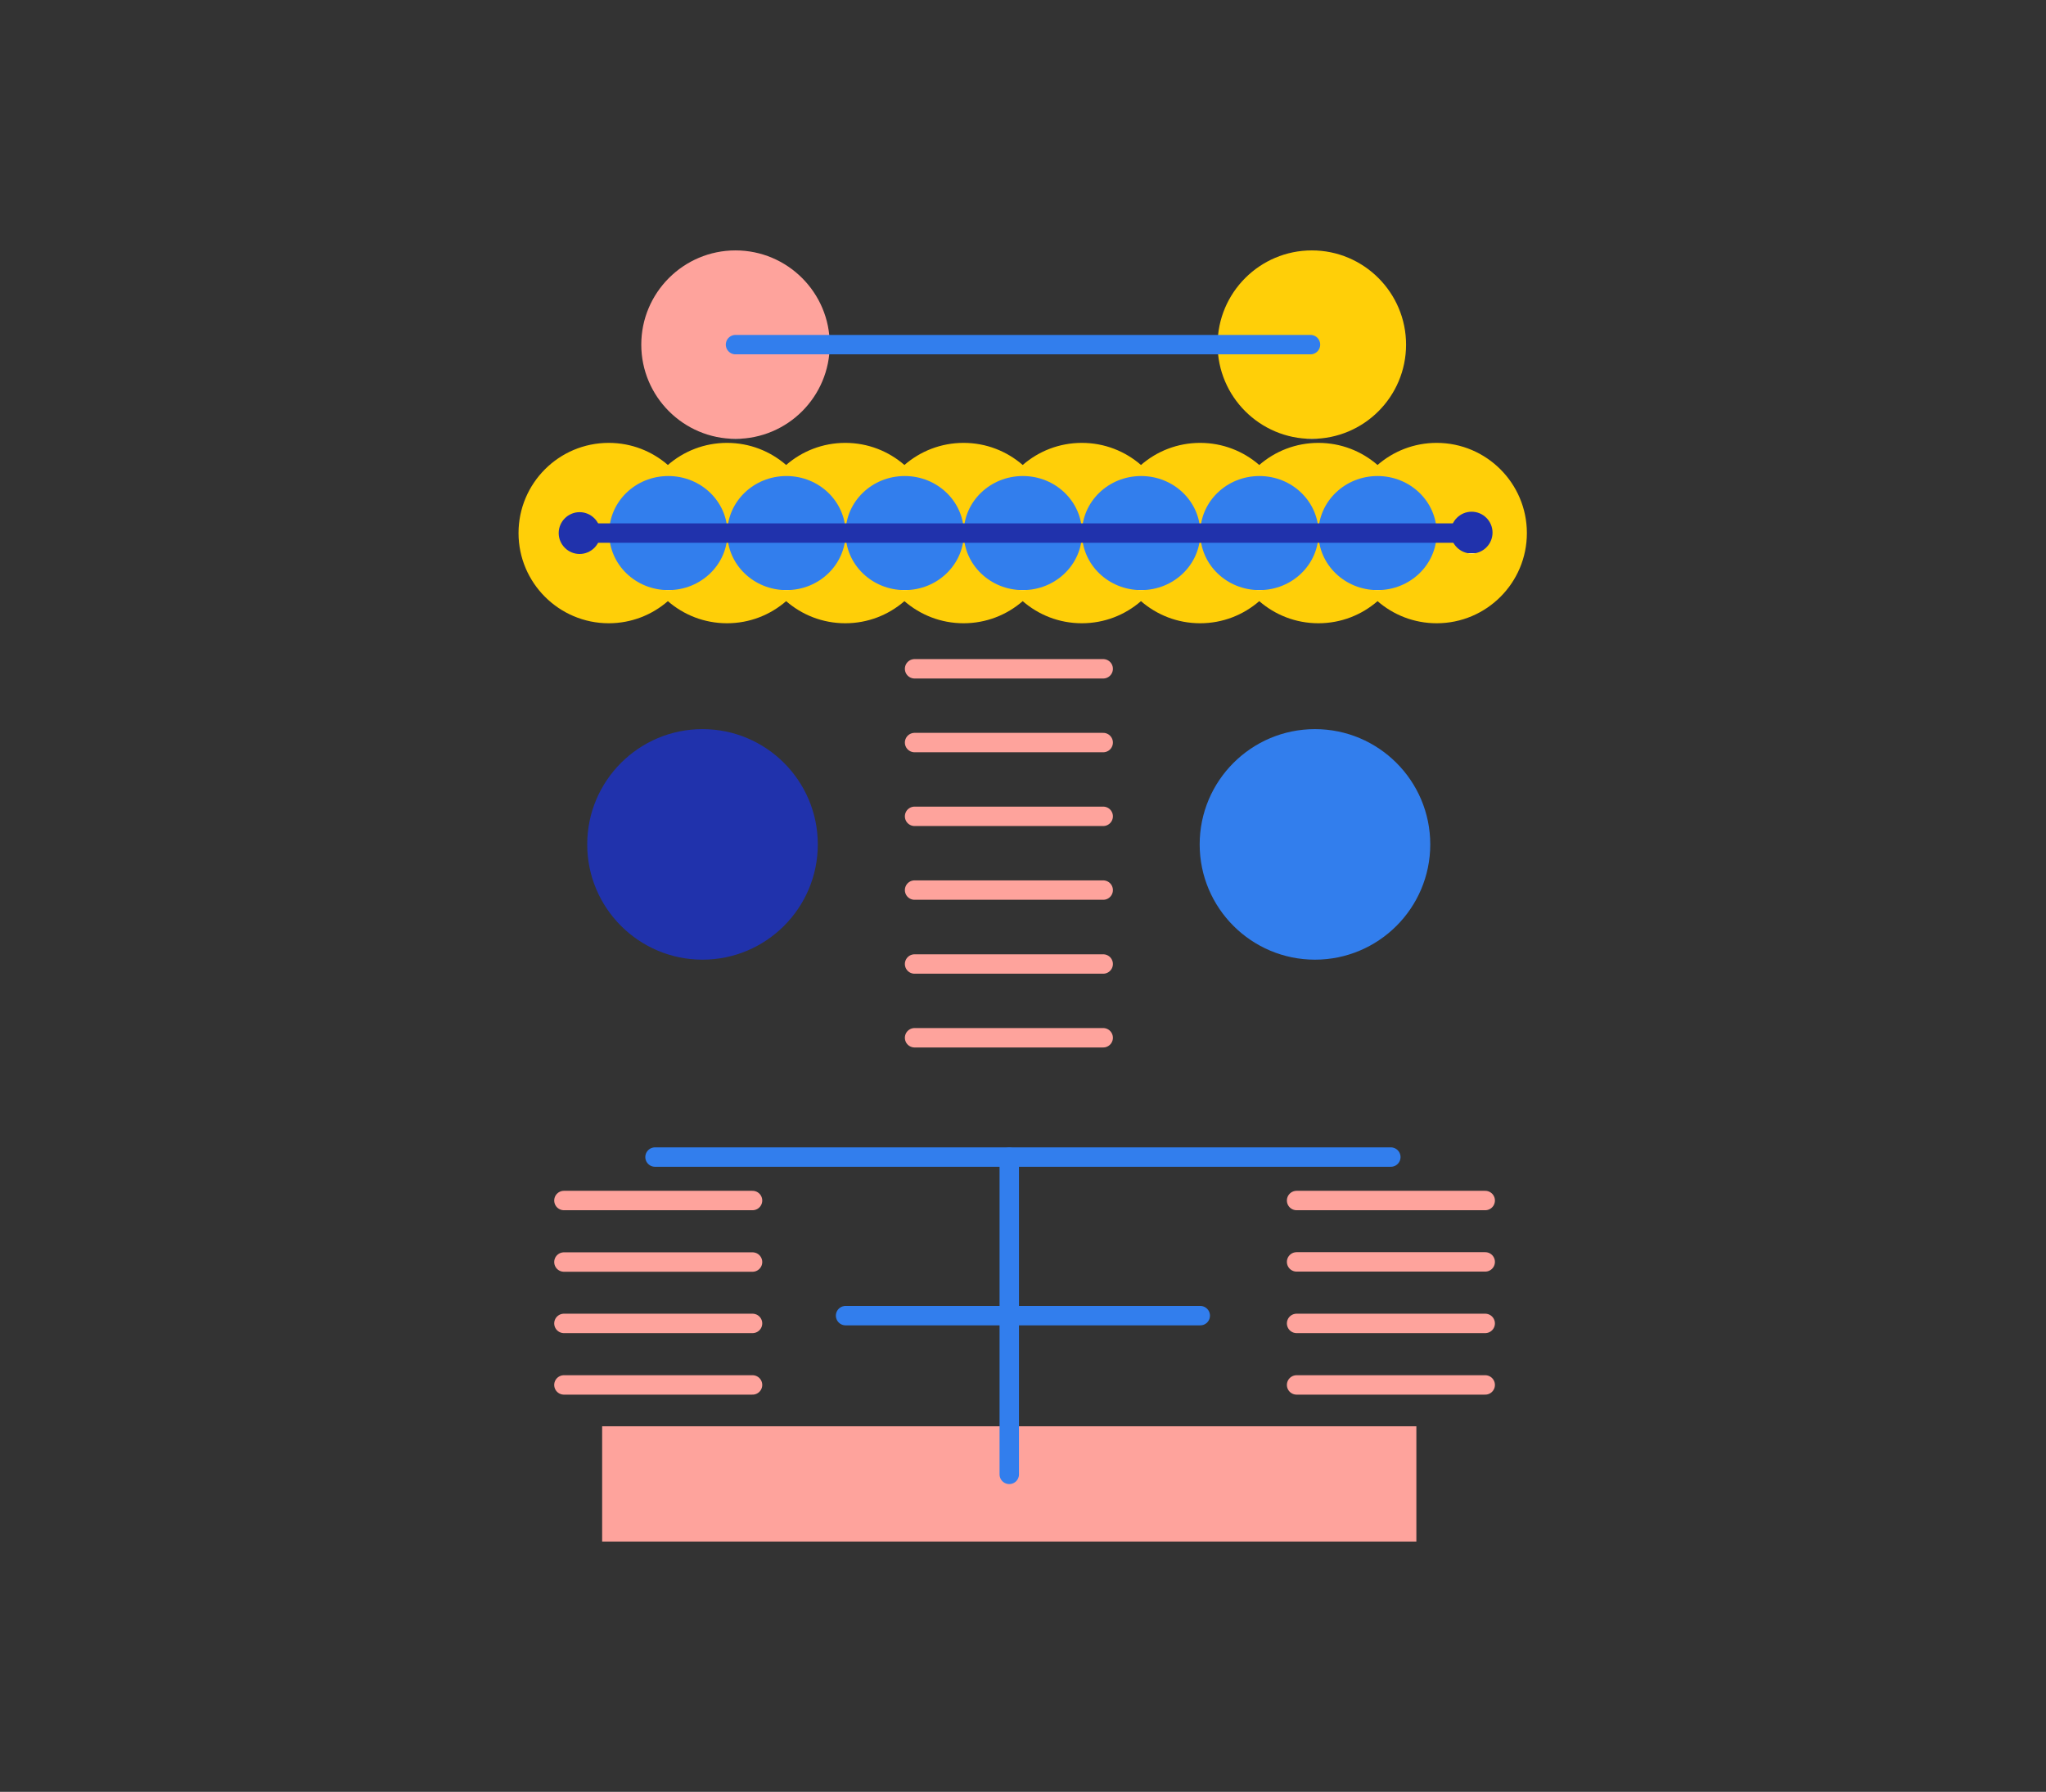 <?xml version="1.0" encoding="UTF-8"?>
<svg id="bot12" xmlns="http://www.w3.org/2000/svg" viewBox="0 0 137 120">
  <rect x="0" y="0" width="137" height="120" fill="#333333" stroke="none"/>
  <defs>
    <style>
      .stroke-width {
        stroke-width: 1.3px;
      }

      .stroke-color-1 {
        stroke: #ffcf08;
      }

      .stroke-color-2 {
        stroke: #fea39c;
      }

      .stroke-color-3 {
        stroke:#327eed;
      }

      .stroke-color-4 {
        stroke: #2032ac;
      }      
    </style>  
    <linearGradient id="color-1" gradientTransform="rotate(90)">
      <stop offset="0%" stop-color="#ffcf08" />
      <stop offset="100%" stop-color="#ffcf08" />
      <stop offset="100%" stop-color="white" />
    </linearGradient>
    <linearGradient id="color-2" gradientTransform="rotate(90)">
      <stop offset="0%" stop-color="#fea39c" />
      <stop offset="100%" stop-color="#fea39c" />
      <stop offset="100%" stop-color="white" />
    </linearGradient>
    <linearGradient id="color-3" gradientTransform="rotate(90)">
      <stop offset="0%" stop-color="#327eed" />
      <stop offset="100%" stop-color="#327eed" />
      <stop offset="100%" stop-color="white" />
    </linearGradient>   
    <linearGradient id="color-4" gradientTransform="rotate(90)">
      <stop offset="0%" stop-color="#2032ac" />
      <stop offset="100%" stop-color="#2032ac" />
      <stop offset="100%" stop-color="white" />
    </linearGradient>        
  </defs>
  <path class="color-4" d="m47.04,64.27c4.26,0,7.72-3.46,7.72-7.72s-3.46-7.72-7.72-7.72-7.72,3.46-7.72,7.72,3.46,7.72,7.72,7.72Z" fill="url(#color-4)"/>
  <path class="color-3" d="m88.05,64.27c4.26,0,7.72-3.46,7.72-7.72s-3.46-7.72-7.72-7.72-7.72,3.46-7.72,7.72,3.46,7.72,7.72,7.72Z" fill="url(#color-3)"/>
  <path class="color-2" d="m87.84,29.39c3.49,0,6.31-2.83,6.31-6.31s-2.83-6.31-6.31-6.31-6.31,2.83-6.31,6.31,2.83,6.31,6.31,6.31Z" fill="url(#color-1)"/>
  <path class="color-1" d="m49.25,29.39c3.49,0,6.31-2.83,6.31-6.31s-2.83-6.31-6.31-6.31-6.31,2.83-6.31,6.31,2.83,6.31,6.31,6.31Z" fill="url(#color-2)"/>
  <path class="color-2" d="m40.32,95.52v7.72h54.52v-7.72h-54.52Z" fill="url(#color-2)"/>
  <path stroke-linejoin="round" stroke-linecap="round" class="stroke-width stroke-color-2" d="m61.24,49.73h12.63" fill="none"/>
  <path stroke-linejoin="round" stroke-linecap="round" class="stroke-width stroke-color-2" d="m61.24,44.79h12.63" fill="none"/>
  <path stroke-linejoin="round" stroke-linecap="round" class="stroke-width stroke-color-2" d="m61.24,54.67h12.63" fill="none"/>
  <path stroke-linejoin="round" stroke-linecap="round" class="stroke-width stroke-color-2" d="m61.24,59.61h12.63" fill="none"/>
  <path stroke-linejoin="round" stroke-linecap="round" class="stroke-width stroke-color-2" d="m61.24,64.56h12.63" fill="none"/>
  <path stroke-linejoin="round" stroke-linecap="round" class="stroke-width stroke-color-2" d="m61.24,69.5h12.63" fill="none"/>
  <path stroke-linejoin="round" stroke-linecap="round" class="stroke-width stroke-color-2" d="m86.82,80.4h12.63" fill="none"/>
  <path stroke-linejoin="round" stroke-linecap="round" class="stroke-width stroke-color-2" d="m86.82,88.63h12.63" fill="none"/>
  <path stroke-linejoin="round" stroke-linecap="round" class="stroke-width stroke-color-2" d="m86.82,84.51h12.63" fill="none"/>
  <path stroke-linejoin="round" stroke-linecap="round" class="stroke-width stroke-color-2" d="m86.82,92.75h12.63" fill="none"/>
  <path stroke-linejoin="round" stroke-linecap="round" class="stroke-width stroke-color-2" d="m37.76,84.52h12.63" fill="none"/>
  <path stroke-linejoin="round" stroke-linecap="round" class="stroke-width stroke-color-2" d="m37.76,88.63h12.63" fill="none"/>
  <path stroke-linejoin="round" stroke-linecap="round" class="stroke-width stroke-color-2" d="m37.76,80.4h12.63" fill="none"/>
  <path stroke-linejoin="round" stroke-linecap="round" class="stroke-width stroke-color-2" d="m37.76,92.75h12.63" fill="none"/>
  <path stroke-linejoin="round" stroke-linecap="round" class="stroke-width stroke-color-3" d="m49.25,23.08h38.5" fill="none"/>
  <path stroke-linejoin="round" stroke-linecap="round" class="stroke-width stroke-color-3" d="m43.86,77.49h49.27" fill="none"/>
  <path stroke-linejoin="round" stroke-linecap="round" class="stroke-width stroke-color-3" d="m56.62,88.11h23.75" fill="none"/>
  <path stroke-linejoin="round" stroke-linecap="round" class="stroke-width stroke-color-3" d="m67.58,98.74v-21.24" fill="none"/>
  <path class="color-3" d="m96.2,29.66c-1.52,0-2.9.56-3.96,1.48-1.06-.92-2.44-1.48-3.96-1.48s-2.9.56-3.96,1.48c-1.06-.92-2.44-1.48-3.96-1.48s-2.9.56-3.96,1.48c-1.06-.92-2.44-1.48-3.96-1.48s-2.9.56-3.96,1.48c-1.06-.92-2.44-1.48-3.96-1.48s-2.9.56-3.96,1.48c-1.06-.92-2.44-1.48-3.96-1.48s-2.9.56-3.96,1.48c-1.06-.92-2.44-1.48-3.96-1.48s-2.9.56-3.96,1.48c-1.06-.92-2.44-1.48-3.96-1.48-3.34,0-6.04,2.71-6.04,6.04s2.71,6.04,6.04,6.04c1.52,0,2.9-.56,3.96-1.48,1.06.92,2.44,1.48,3.96,1.48s2.9-.56,3.96-1.48c1.06.92,2.44,1.48,3.96,1.48s2.9-.56,3.96-1.48c1.06.92,2.44,1.48,3.96,1.48s2.9-.56,3.96-1.48c1.06.92,2.44,1.48,3.96,1.48s2.9-.56,3.96-1.48c1.06.92,2.44,1.48,3.96,1.48s2.9-.56,3.96-1.48c1.06.92,2.44,1.48,3.96,1.48s2.9-.56,3.96-1.48c1.06.92,2.44,1.48,3.96,1.48,3.34,0,6.04-2.71,6.04-6.04s-2.71-6.04-6.04-6.04Z" fill="url(#color-1)"/>
  <path class="color-3" d="m44.75,39.52c2.19,0,3.96-1.71,3.96-3.82s-1.77-3.82-3.96-3.82-3.96,1.71-3.96,3.82,1.77,3.82,3.96,3.82Z" fill="url(#color-3)"/>
  <path class="color-3" d="m52.66,39.52c2.19,0,3.96-1.71,3.96-3.82s-1.77-3.82-3.96-3.82-3.96,1.71-3.96,3.82,1.77,3.82,3.96,3.82Z" fill="url(#color-3)"/>
  <path class="color-3" d="m60.58,39.52c2.19,0,3.96-1.71,3.96-3.82s-1.77-3.82-3.96-3.82-3.96,1.71-3.96,3.82,1.77,3.82,3.96,3.82Z" fill="url(#color-3)"/>
  <path class="color-3" d="m68.49,39.52c2.19,0,3.96-1.71,3.96-3.82s-1.77-3.82-3.96-3.82-3.96,1.71-3.96,3.82,1.77,3.82,3.96,3.82Z" fill="url(#color-3)"/>
  <path class="color-3" d="m76.41,39.52c2.19,0,3.96-1.71,3.96-3.82s-1.77-3.82-3.96-3.82-3.96,1.71-3.96,3.82,1.77,3.82,3.96,3.82Z" fill="url(#color-3)"/>
  <path class="color-3" d="m84.33,39.52c2.19,0,3.96-1.71,3.96-3.82s-1.77-3.82-3.96-3.82-3.96,1.71-3.96,3.82,1.77,3.82,3.96,3.82Z" fill="url(#color-3)"/>
  <path class="color-3" d="m92.24,39.52c2.19,0,3.96-1.71,3.96-3.82s-1.77-3.82-3.96-3.82-3.96,1.71-3.96,3.82,1.77,3.82,3.96,3.82Z" fill="url(#color-3)"/>
  <path stroke-linejoin="round" stroke-linecap="round" class="stroke-width stroke-color-4" d="m39.96,35.7h58.58" fill="none"/>
  <path class="color-4" d="m38.81,37.1c.77,0,1.4-.63,1.4-1.4s-.63-1.4-1.4-1.4-1.4.63-1.4,1.4.63,1.4,1.4,1.4Z" fill="url(#color-4)"/>
  <path class="color-4" d="m98.54,37.07c.77,0,1.4-.63,1.4-1.4s-.63-1.4-1.4-1.4-1.4.63-1.4,1.4.63,1.4,1.4,1.4Z" fill="url(#color-4)"/>
</svg>